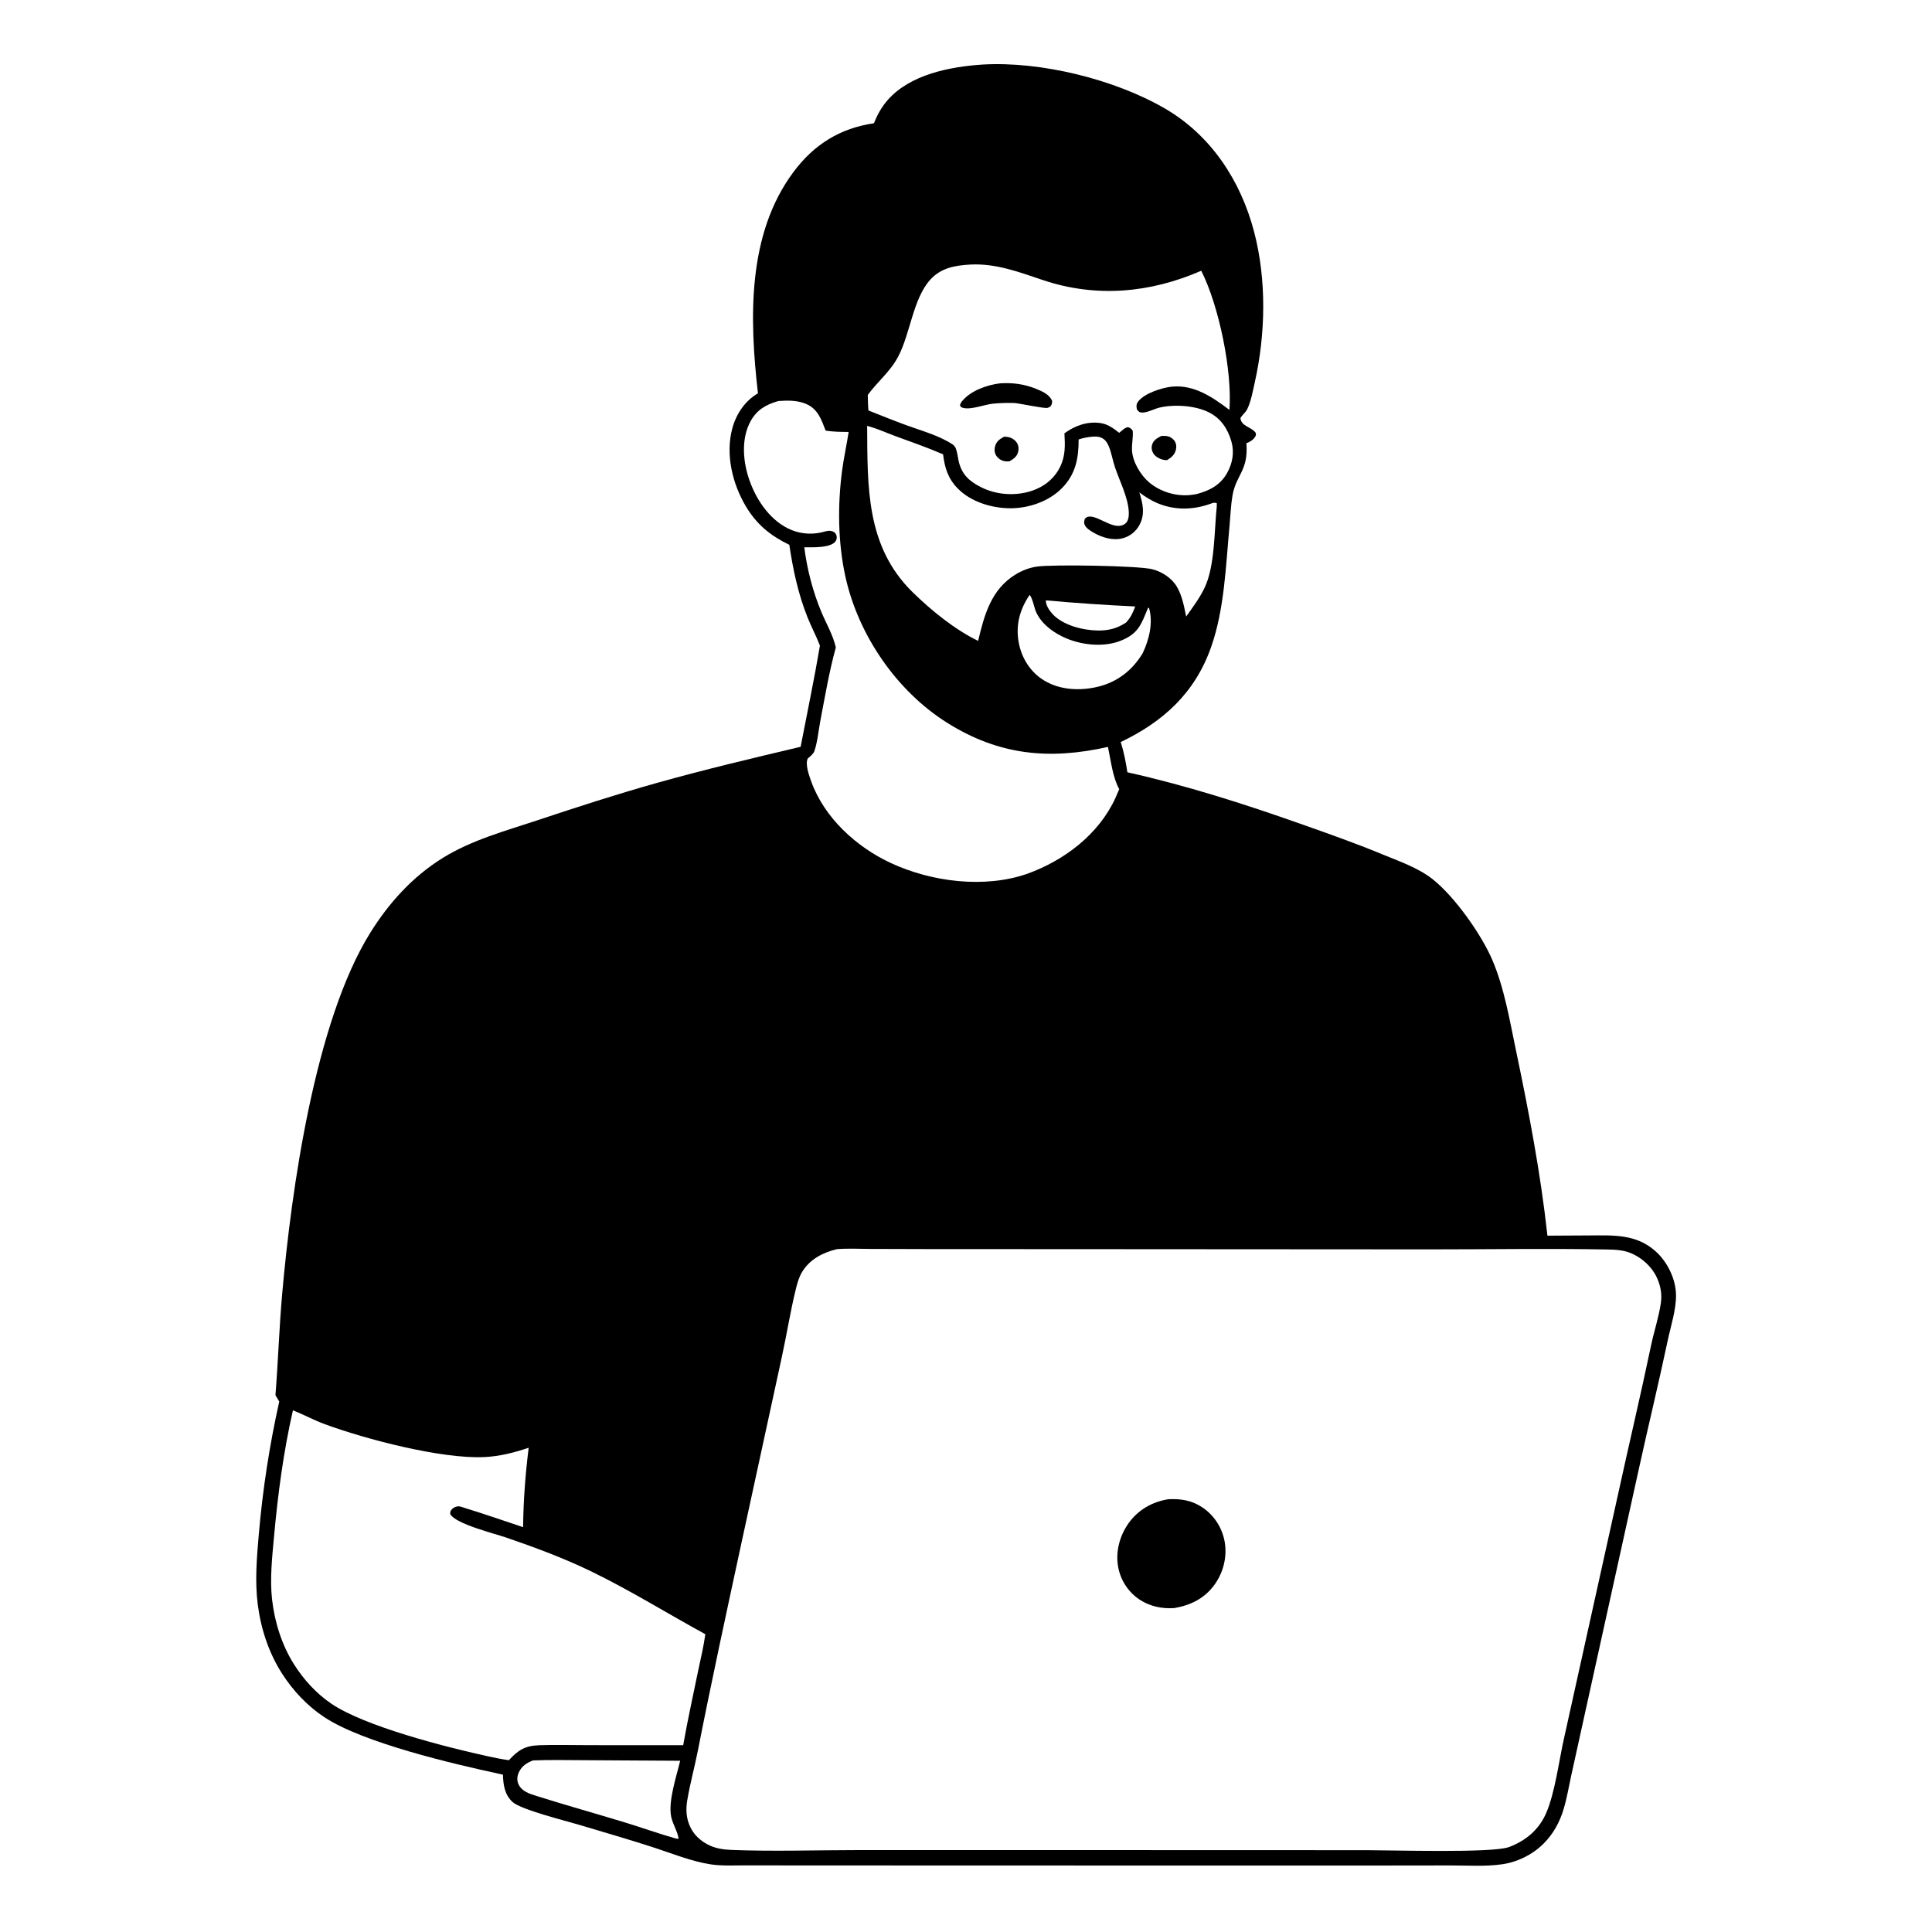 <?xml version="1.0" encoding="utf-8" ?>
<svg xmlns="http://www.w3.org/2000/svg" xmlns:xlink="http://www.w3.org/1999/xlink" width="1024" height="1024">
	<path fill="white" d="M0 0L1024 0L1024 1024L0 1024L0 0Z"/>
	<path d="M520.796 34.213C551.626 32.397 590.721 42.005 617.42 57.507C641.92 71.732 657.634 95.826 664.713 122.894C671.394 148.441 670.8 177.047 665.047 202.727C664.024 207.295 663.109 212.565 661.101 216.786C660.224 218.629 658.49 219.806 657.452 221.581C657.882 226.048 663.128 226.168 665.521 229.353C665.613 229.969 665.81 230.414 665.523 231.004C664.555 232.993 662.596 234.163 660.612 234.92C661.794 249.438 655.154 251.568 653.249 262.62C652.36 267.779 652.183 273.263 651.692 278.498C649.701 299.745 649.025 322.86 641.871 343.08C633.319 367.254 616.691 382.43 594.015 393.302C595.692 398.588 596.693 403.857 597.537 409.327C628.685 416.261 659.191 426.017 689.259 436.634C703.671 441.723 718.099 446.784 732.224 452.635C741.44 456.452 751.74 459.899 759.607 466.212C771.117 475.446 785.113 495.172 790.938 508.756C797.352 523.713 800.151 540.802 803.489 556.697C810.272 589.003 816.593 622.102 820.171 654.928L842.234 654.805C855.345 654.747 867.481 653.975 877.813 663.498C883.902 669.109 888.181 677.964 888.321 686.297C888.452 694.154 885.501 703.012 883.873 710.717C879.065 733.475 873.543 756.076 868.573 778.799L839.585 910.227L832.692 941.516C831.451 947.239 830.461 953.162 828.776 958.769C826.668 965.786 823.375 971.893 818.171 977.106C812.333 982.954 804.489 986.866 796.312 988.082C787.37 989.412 777.415 988.7 768.343 988.724L717.596 988.786L536.75 988.755L423.67 988.717L394.918 988.687C388.949 988.68 382.534 989.048 376.636 988.143C366.296 986.557 355.571 982.133 345.627 978.928C332.761 974.782 319.756 971.024 306.805 967.15C299.746 965.038 276.126 959.174 271.658 955.089C267.478 951.267 266.704 945.952 266.572 940.592L265.043 940.265C239.827 934.842 192.556 923.746 171.969 910.186C162.883 904.201 155.293 896.105 149.444 886.957C142.421 875.973 138.257 863.263 136.612 850.368C135.045 838.085 136.097 825.567 137.163 813.282C139.233 789.445 142.801 766.191 148.005 742.843C147.316 741.733 146.661 740.602 145.997 739.477C147.409 721.694 147.973 703.862 149.534 686.077C154.396 630.682 166.92 541.561 196.199 494.465C206.093 478.549 218.624 464.688 234.632 454.747C250.048 445.174 267.886 440.413 284.987 434.713C305.984 427.714 327.137 420.868 348.449 414.888C373.577 407.837 398.954 401.818 424.347 395.815C427.779 377.976 431.548 360.11 434.582 342.208C432.616 337.071 429.99 332.208 427.959 327.094C423.015 314.646 420.324 301.994 418.359 288.78C408.33 283.896 401.056 278.021 395.291 268.32C388.185 256.362 384.455 240.85 388.111 227.157C390.163 219.473 394.781 212.513 401.728 208.471C397.24 169.28 395.828 124.288 420.607 91.093C431.499 76.503 445.227 67.992 463.226 65.322C464.999 60.786 467.253 56.742 470.465 53.062C482.387 39.406 503.617 35.35 520.796 34.213Z"/>
	<path fill="white" d="M554.316 318.198C570.129 319.633 585.833 320.706 601.692 321.435C600.498 324.715 599.241 327.401 596.825 329.965C592.117 333.108 587.407 334.275 581.791 334.186C573.911 334.06 563.341 331.431 557.824 325.405C556.187 323.616 554.22 320.685 554.316 318.198Z"/>
	<path fill="white" d="M545.718 315.319C547.131 316.708 548.116 321.871 548.995 323.999C551.779 330.739 558.768 335.695 565.337 338.417C574.124 342.059 585.546 343.136 594.474 339.408C603.59 335.602 604.911 330.719 608.448 322.271L608.971 322.107C611.315 330.062 609.072 339.011 605.627 346.247C605.318 346.745 605.005 347.24 604.684 347.73C598.864 356.627 590.559 362.322 580.094 364.389C570.592 366.265 560.139 365.397 552.006 359.762C545.539 355.281 541.407 348.305 539.965 340.636C538.22 331.361 540.484 323.022 545.718 315.319Z"/>
	<path fill="white" d="M282.489 933.058C291.795 932.677 301.188 932.93 310.503 932.944L360.506 933.238C358.539 941.531 354.029 954.784 355.758 962.97C356.598 966.949 359.132 970.636 359.693 974.6L358.392 974.508C349.181 971.918 340.111 968.633 330.948 965.844C315.508 961.145 299.944 956.82 284.556 951.953C280.841 950.778 276.631 949.594 274.839 945.754C273.883 943.707 274.048 941.493 274.954 939.468C276.469 936.086 279.156 934.373 282.489 933.058Z"/>
	<path fill="white" d="M459.607 225.725C464.474 226.969 469.413 229.238 474.145 230.991C482.726 234.17 491.449 237.164 499.847 240.798C500.748 247.945 502.406 253.56 507.613 258.893C514.583 266.033 525.685 269.363 535.456 269.396C545.207 269.428 555.883 265.789 562.815 258.769C570.067 251.426 571.74 242.954 571.693 232.931C573.876 232.18 576.163 231.732 578.459 231.491C580.935 231.231 583.338 231.305 585.32 232.997C586.446 233.958 587.187 235.346 587.736 236.698C589.108 240.077 589.711 243.825 590.845 247.3C593.317 254.878 598.134 263.868 598.293 271.822C598.331 273.73 598.065 276.225 596.454 277.498C591.107 281.723 583.047 273.813 577.717 273.78C576.357 273.772 575.91 274.094 574.972 275.014C574.705 275.982 574.453 276.718 574.751 277.727C575.367 279.811 577.668 281.165 579.418 282.198C584.066 284.939 589.967 286.717 595.297 285.22C599.077 284.158 602.193 281.566 604.02 278.102C607.02 272.416 605.678 266.732 603.876 260.967C606.942 263.298 610.174 265.335 613.742 266.807C622.901 270.587 632.625 270.264 641.79 266.936C642.967 266.509 643.759 266.213 644.937 266.721L644.894 268.618C643.564 281.437 643.926 299.979 638.521 311.383C635.902 316.909 632.227 321.812 628.688 326.768C627.591 321.467 626.55 315.639 623.745 310.933C621 306.329 615.741 302.904 610.574 301.666C602.859 299.819 557.749 299.088 549.542 300.305C545.513 300.902 541.665 302.4 538.201 304.525C525.355 312.404 521.711 325.877 518.431 339.683C506.05 333.721 493.336 323.341 483.556 313.72C458.907 289.473 459.823 257.912 459.607 225.725Z"/>
	<path fill="white" d="M412.518 212.56C417.396 212.183 422.592 212.121 427.178 214.062C433.559 216.764 435.286 222.32 437.61 228.237C441.684 228.885 445.682 228.927 449.8 228.944C448.775 235.73 447.257 242.428 446.351 249.242C443.909 267.604 444.089 287.501 448.081 305.638C454.878 336.516 475.148 366.2 501.973 383.066C529.439 400.335 556.141 402.876 587.242 395.881C588.784 403.079 589.681 411.834 593.214 418.28C592.546 419.887 591.867 421.492 591.139 423.073C582.281 442.316 564.072 456.016 544.607 463.077C521.814 471.039 493.666 467.442 472.07 457.378C453.786 448.858 436.841 433.383 429.92 414.066C428.811 410.971 426.685 405.09 428.099 402.053C429.261 401.022 431.088 399.671 431.613 398.168C433.288 393.377 433.805 387.252 434.765 382.233C437.264 369.17 439.466 356.002 443.007 343.17C441.555 336.642 437.903 330.473 435.326 324.321C430.825 313.574 427.734 301.627 426.29 290.069L426.696 290.072C430.706 290.089 440.212 290.492 442.828 286.942C443.523 285.998 443.666 284.753 443.288 283.648C442.799 282.222 441.538 281.548 440.127 281.356C438.691 281.16 436.705 281.891 435.294 282.201C429.262 283.527 423.096 282.813 417.566 280.041C407.158 274.824 400.086 263.67 396.659 252.859C393.712 243.563 392.968 232.111 397.801 223.294C401.186 217.119 406.016 214.436 412.518 212.56Z"/>
	<path fill="white" d="M514.48 140.211C528.007 139.558 540.256 144.251 552.831 148.467C581.071 157.934 609.657 155.282 636.688 143.509C646.121 162.149 653.182 196.812 651.614 217.248C642.697 210.542 633.017 203.841 621.272 204.92C615.98 205.407 606.53 208.45 603.238 212.828C602.166 214.254 602.283 215.356 602.574 216.976C603.618 218.3 604.075 218.766 605.898 218.657C608.707 218.488 611.844 216.663 614.645 216.014C622.479 214.201 633.681 214.913 640.893 218.63C647.171 221.866 650.771 227.349 652.671 234.001C654.331 239.808 653.246 245.726 650.269 250.921C646.64 257.256 640.785 260.191 633.982 261.925C632.999 262.093 632.014 262.25 631.021 262.356C623.324 263.179 614.982 260.671 609.075 255.671C604.484 251.786 600.185 244.623 599.972 238.39C599.855 234.996 600.679 231.675 600.359 228.258C599.386 227.094 599.243 226.852 597.821 226.385C595.743 226.868 594.825 228.176 593.205 229.401C590.005 226.94 587.128 224.726 583.005 224.189C576.14 223.295 569.63 225.657 564.168 229.673C564.517 235.896 564.762 241.434 561.979 247.241C558.921 253.623 553.403 258.029 546.736 260.198C538.051 263.024 527.964 262.32 519.824 258.154C513.574 254.955 509.619 251.316 508.07 244.218C507.612 242.118 507.379 239.763 506.632 237.756C506.279 236.806 505.661 236.042 504.814 235.49C497.58 230.772 488.392 228.312 480.303 225.343C473.582 222.877 466.933 220.209 460.284 217.557C460.029 214.825 460.018 212.064 459.936 209.322C465.114 202.257 471.774 197.076 476 189.113C482.519 176.829 483.868 158.392 493.066 148.229C498.834 141.856 506.4 140.666 514.48 140.211Z"/>
	<path d="M532.152 231.476C532.954 231.46 533.658 231.509 534.452 231.665C536.227 232.012 538.118 233.26 539.051 234.819C539.927 236.283 540.047 238.082 539.587 239.707C538.889 242.176 537.057 243.309 534.961 244.539C534.081 244.559 533.18 244.586 532.311 244.413C530.517 244.057 528.781 242.857 527.88 241.254C527.062 239.798 526.973 238.113 527.417 236.523C528.17 233.821 529.815 232.8 532.152 231.476Z"/>
	<path d="M615.555 231.052C616.574 231.01 617.488 230.993 618.503 231.147C620.06 231.382 621.696 232.433 622.564 233.743C623.45 235.083 623.654 236.764 623.271 238.306C622.583 241.079 620.876 242.491 618.515 243.892C617.9 243.883 617.919 243.898 617.214 243.803C615.087 243.515 612.356 242.169 611.251 240.255C610.446 238.861 610.175 237.34 610.616 235.78C611.337 233.234 613.361 232.197 615.555 231.052Z"/>
	<path d="M530.063 203.173C536.897 202.757 542.987 203.569 549.345 206.167C552.618 207.505 556.221 209.093 557.669 212.516C557.588 214.012 557.572 214.231 556.724 215.452C556.2 215.699 555.721 216.077 555.153 216.192C553.254 216.577 540.755 213.863 537.64 213.59C533.787 213.504 529.893 213.571 526.061 213.987C521.705 214.459 514.485 217.357 510.405 216.163C509.332 215.849 509.337 215.837 508.814 214.805C509.016 213.916 509.358 213.329 509.926 212.632C514.486 207.03 523.126 204.025 530.063 203.173Z"/>
	<path fill="white" d="M155.266 747.497C160.923 749.738 166.277 752.671 172.022 754.793C193.721 762.806 233.866 773.336 256.685 772.281C264.826 771.905 272.511 769.924 280.2 767.34C278.479 781.437 277.395 795.225 277.254 809.428C266.843 805.958 256.5 802.367 246.009 799.141C245.171 798.884 244.179 798.471 243.297 798.403C241.969 798.3 240.471 798.903 239.55 799.9C238.669 800.854 238.654 801.214 238.619 802.425C241.259 807.695 262.093 812.805 268.315 814.943C283.596 820.193 298.882 825.851 313.43 832.914C334.148 842.974 353.641 855.145 373.832 866.161C372.963 872.578 371.448 878.911 370.094 885.24C367.401 898.475 364.428 911.69 362.109 924.995L311.939 924.97C303.25 924.965 294.483 924.696 285.804 925.004C278.31 925.27 274.669 927.551 269.713 932.951C265.609 932.37 261.55 931.521 257.504 930.629C235.846 925.853 193.431 915.029 175.7 903.05C167.691 897.639 160.983 890.268 155.828 882.121C149.378 871.928 145.543 859.695 144.201 847.743C142.966 836.737 144.247 825.273 145.252 814.286C147.298 791.905 150.233 769.42 155.266 747.497Z"/>
	<path fill="white" d="M443.555 662.082C449.255 661.602 455.116 661.933 460.837 661.953L490.432 662.039L583.379 662.083L757.452 662.192C788.781 662.208 820.202 661.664 851.518 662.249C855.774 662.328 860.123 662.463 864.118 664.08C870.466 666.65 876.028 671.819 878.633 678.192C880.298 682.266 880.905 686.327 880.277 690.685C879.203 698.129 876.676 705.583 875.125 712.991C869.547 739.638 863.239 766.116 857.443 792.716L829.144 920.511C826.342 932.6 824.229 950.472 819.292 961.444C815.496 969.88 808.711 975.538 800.2 978.829C799.956 978.914 799.712 979.004 799.466 979.086C790.014 982.208 737.975 980.64 724.423 980.632L586.977 980.589L454.945 980.583C432.61 980.585 410.027 981.373 387.724 980.501C383.221 980.325 378.911 979.685 374.883 977.514C369.878 974.816 366.34 970.869 364.708 965.352C363.623 961.682 363.622 957.995 364.248 954.251C365.739 945.328 368.192 936.496 369.938 927.604C377.087 891.194 384.984 854.925 392.799 818.652L414.445 718.946C417.016 707.157 418.89 695.148 421.762 683.44C422.532 680.303 423.405 677.046 425.074 674.256C429.14 667.462 436.112 663.877 443.555 662.082Z"/>
	<path d="M619.262 794.617C625.96 794.31 631.781 795.208 637.442 799.064C643.659 803.3 647.839 809.872 649.118 817.27C650.475 825.117 648.431 833.345 643.81 839.798C638.528 847.172 631.162 850.805 622.403 852.317C615.934 852.768 609.398 851.422 603.953 847.788C597.99 843.809 593.966 837.606 592.656 830.577C591.154 822.515 593.448 813.963 598.166 807.339C603.244 800.208 610.713 795.988 619.262 794.617Z"/>
</svg>
